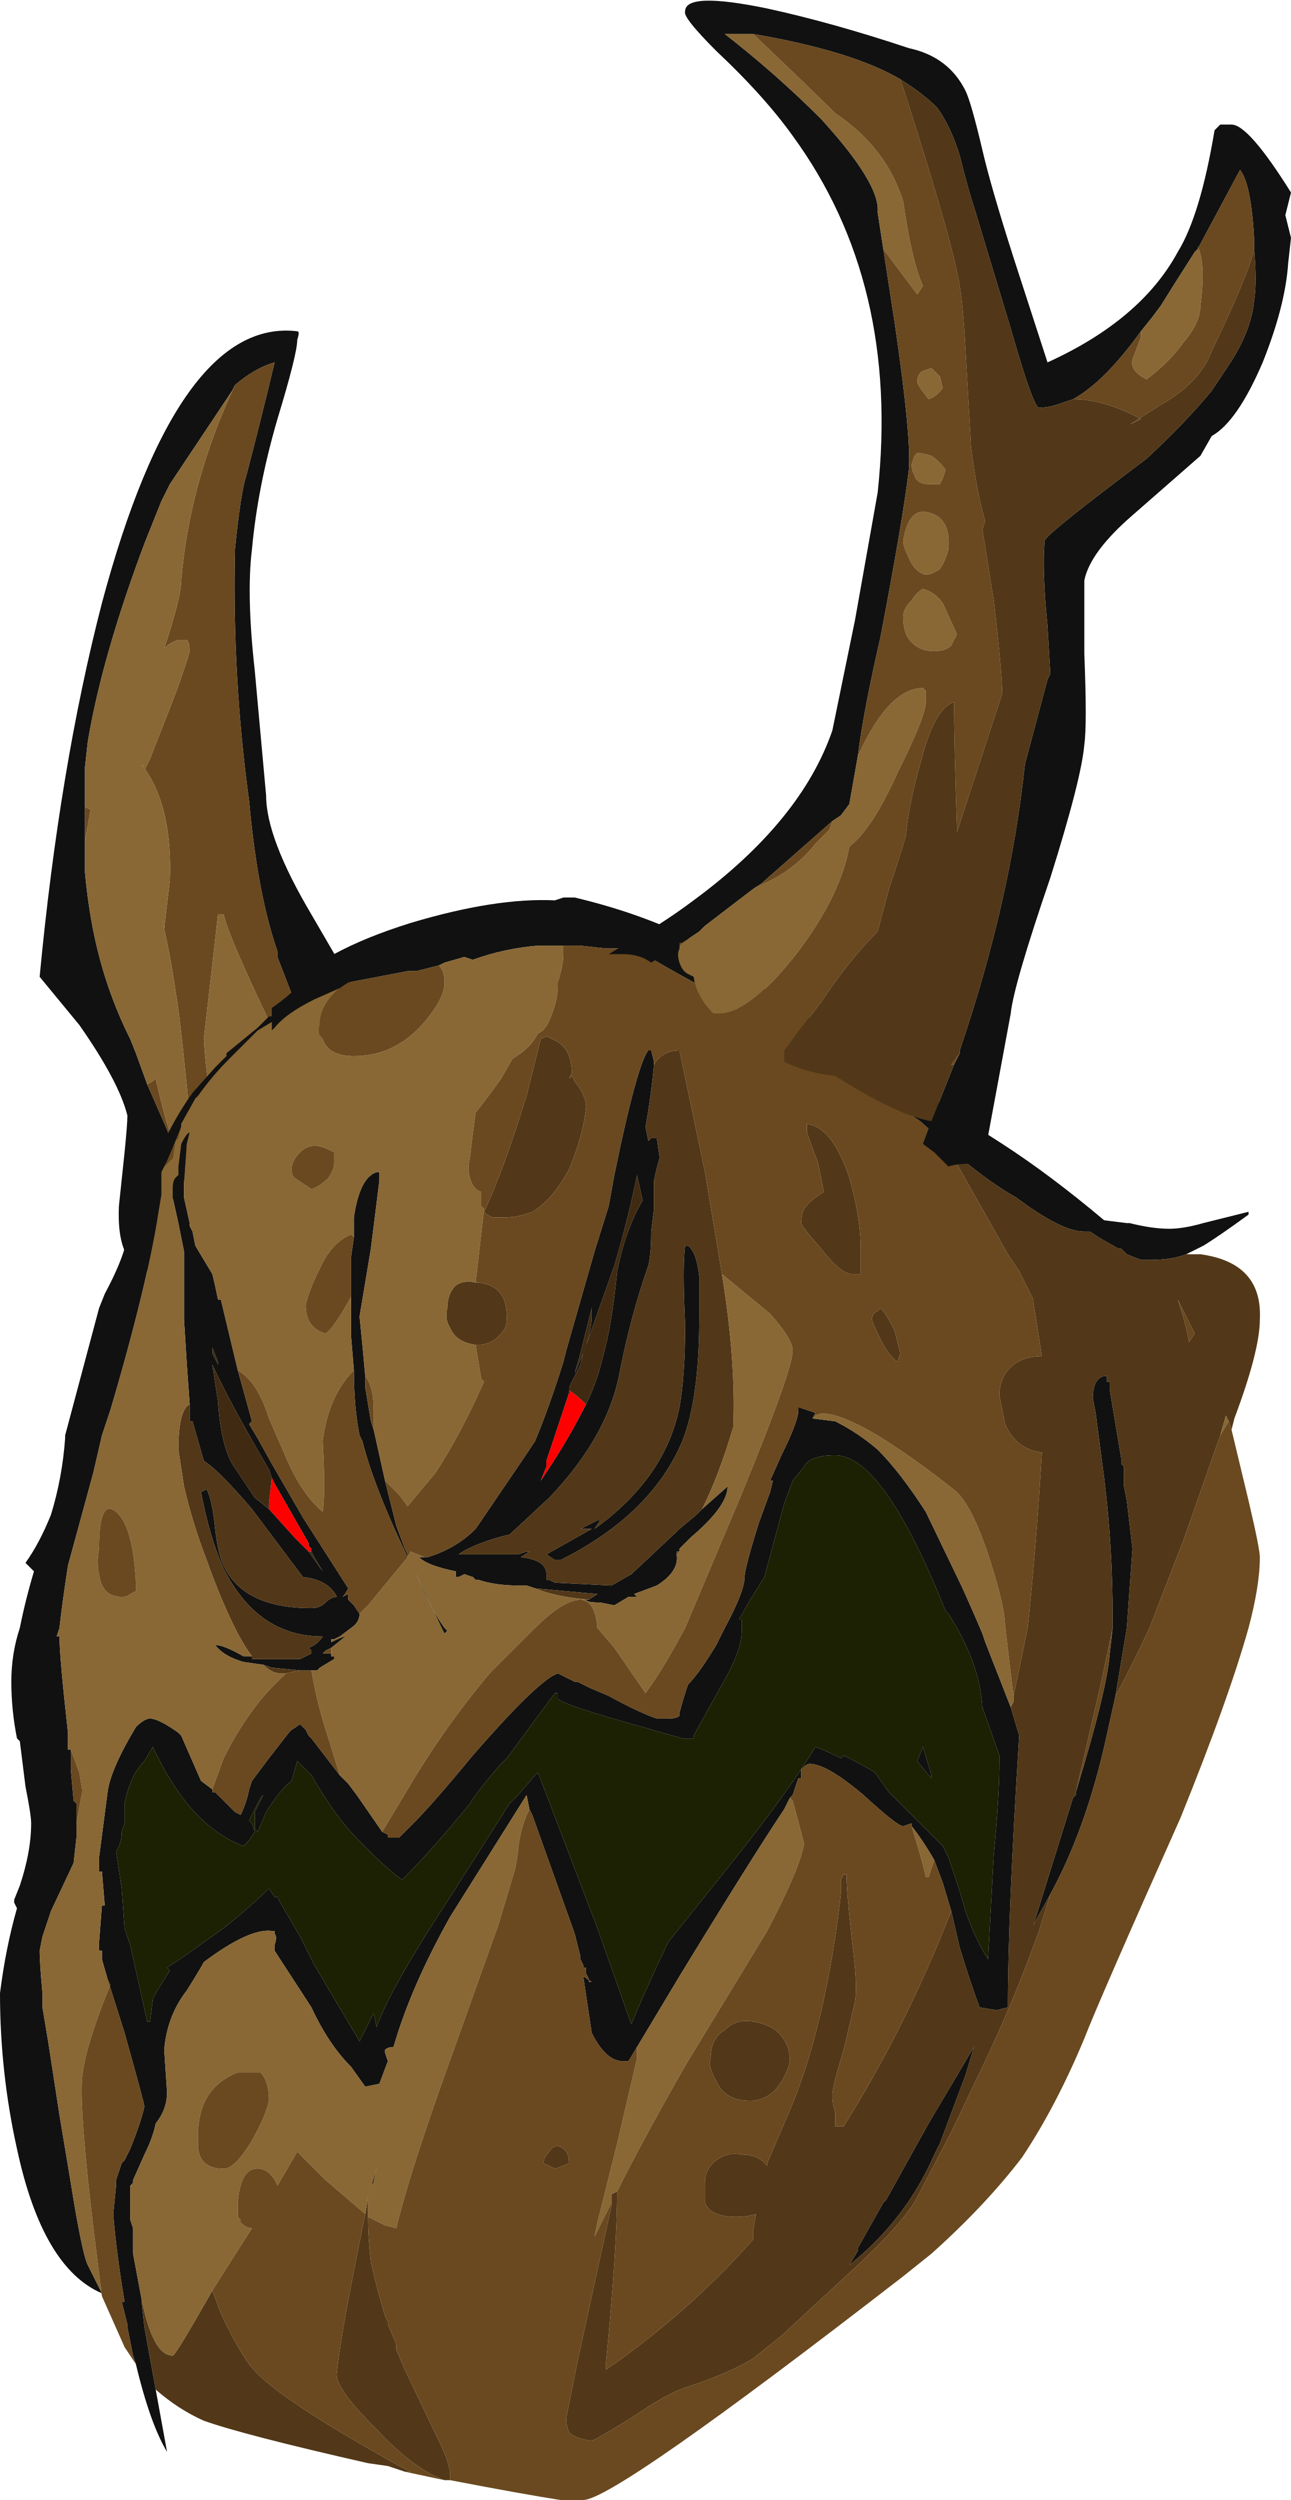<?xml version="1.0" encoding="UTF-8" standalone="no"?>
<svg xmlns:ffdec="https://www.free-decompiler.com/flash" xmlns:xlink="http://www.w3.org/1999/xlink" ffdec:objectType="shape" height="44.15px" width="22.8px" xmlns="http://www.w3.org/2000/svg">
  <g transform="matrix(1.0, 0.0, 0.0, 1.0, 10.8, 33.35)">
    <path d="M-7.65 -12.55 L-8.05 -10.9 Q-8.75 -10.9 -8.7 -12.05 L-8.6 -13.0 Q-8.55 -13.5 -8.55 -13.65 -8.7 -14.25 -9.4 -15.25 L-10.1 -16.1 Q-9.75 -19.8 -9.0 -22.7 -7.65 -27.75 -5.55 -27.5 -5.5 -27.5 -5.55 -27.35 -5.55 -27.1 -5.9 -25.95 -6.25 -24.75 -6.35 -23.65 -6.45 -22.85 -6.3 -21.5 L-6.1 -19.3 Q-6.1 -18.55 -5.3 -17.2 -4.25 -15.4 -4.1 -15.1 L-5.15 -15.05 -5.65 -15.8 -5.9 -16.45 -5.9 -16.55 Q-6.25 -17.55 -6.4 -19.2 -6.7 -21.4 -6.65 -23.65 -6.55 -24.65 -6.45 -24.95 -6.2 -25.9 -5.95 -26.95 -6.3 -26.85 -6.65 -26.55 L-6.7 -26.45 -7.8 -24.8 -7.95 -24.5 -8.25 -23.75 Q-9.0 -21.75 -9.25 -20.25 L-9.3 -19.8 -9.3 -19.1 -9.3 -18.5 -9.3 -17.95 Q-9.25 -17.4 -9.15 -16.9 -8.95 -15.9 -8.5 -15.0 L-8.4 -14.75 -8.2 -14.2 -7.85 -13.4 Q-7.7 -13.0 -7.65 -12.55" fill="#111111" fill-rule="evenodd" stroke="none"/>
    <path d="M-5.15 -15.05 L-5.5 -14.2 -5.75 -14.7 Q-6.75 -16.75 -6.85 -17.2 L-6.95 -17.2 -7.2 -15.0 Q-7.15 -14.1 -6.9 -13.25 L-6.65 -12.55 -7.65 -12.55 Q-7.7 -13.0 -7.85 -13.4 L-8.2 -14.2 Q-8.1 -14.25 -8.05 -14.3 -7.8 -13.2 -7.65 -13.0 L-7.4 -13.1 Q-7.6 -15.3 -7.7 -15.85 -7.8 -16.55 -7.95 -17.15 L-7.9 -16.95 Q-7.85 -17.4 -7.8 -17.8 -7.75 -19.15 -8.3 -19.85 L-8.25 -19.75 -8.15 -19.95 -7.7 -21.1 Q-7.5 -21.65 -7.45 -21.85 -7.45 -22.0 -7.5 -22.05 L-7.65 -22.05 Q-7.8 -22.0 -7.9 -21.9 -7.6 -22.8 -7.6 -23.1 -7.45 -24.85 -6.65 -26.55 -6.3 -26.85 -5.95 -26.95 -6.2 -25.9 -6.45 -24.95 -6.55 -24.65 -6.65 -23.65 -6.7 -21.4 -6.4 -19.2 -6.25 -17.55 -5.9 -16.55 L-5.9 -16.45 -5.65 -15.8 -5.15 -15.05 M-9.3 -18.5 L-9.3 -19.1 -9.2 -19.05 -9.3 -18.5" fill="#6a4920" fill-rule="evenodd" stroke="none"/>
    <path d="M-5.5 -14.2 L-6.65 -12.55 -6.9 -13.25 Q-7.15 -14.1 -7.2 -15.0 L-6.95 -17.2 -6.85 -17.2 Q-6.75 -16.75 -5.75 -14.7 L-5.5 -14.2 M-8.2 -14.2 L-8.4 -14.75 -8.5 -15.0 Q-8.95 -15.9 -9.15 -16.9 -9.25 -17.4 -9.3 -17.95 L-9.3 -18.5 -9.2 -19.05 -9.3 -19.1 -9.3 -19.8 -9.25 -20.25 Q-9.0 -21.75 -8.25 -23.75 L-7.95 -24.5 -7.8 -24.8 -6.7 -26.45 -6.65 -26.55 Q-7.45 -24.85 -7.6 -23.1 -7.6 -22.8 -7.9 -21.9 -7.8 -22.0 -7.65 -22.05 L-7.5 -22.05 Q-7.45 -22.0 -7.45 -21.85 -7.5 -21.65 -7.7 -21.1 L-8.15 -19.95 -8.25 -19.75 -8.3 -19.85 Q-7.75 -19.15 -7.8 -17.8 -7.85 -17.4 -7.9 -16.95 L-7.95 -17.15 Q-7.8 -16.55 -7.7 -15.85 -7.6 -15.3 -7.4 -13.1 L-7.65 -13.0 Q-7.8 -13.2 -8.05 -14.3 -8.1 -14.25 -8.2 -14.2" fill="#896835" fill-rule="evenodd" stroke="none"/>
    <path d="M-9.0 7.15 Q-10.05 6.7 -10.5 4.6 -10.8 3.25 -10.8 1.85 -10.7 1.05 -10.5 0.35 L-10.55 0.25 -10.55 0.2 -10.45 -0.05 Q-10.25 -0.65 -10.25 -1.15 -10.25 -1.3 -10.35 -1.8 L-10.45 -2.6 -10.5 -2.65 Q-10.6 -3.15 -10.6 -3.65 -10.6 -4.15 -10.45 -4.6 -10.35 -5.1 -10.2 -5.6 L-10.35 -5.75 Q-10.1 -6.1 -9.9 -6.6 -9.7 -7.25 -9.65 -7.95 L-9.65 -8.0 -9.05 -10.25 -8.95 -10.5 Q-8.55 -11.25 -8.55 -11.6 L-8.55 -11.9 -8.45 -12.25 Q-8.3 -12.5 -8.1 -12.85 L-7.9 -13.2 -7.85 -13.3 Q-7.65 -13.7 -7.4 -14.05 L-7.0 -14.5 -6.8 -14.7 -6.8 -14.75 -6.25 -15.2 -6.05 -15.4 -6.0 -15.4 -6.0 -15.55 Q-5.7 -15.75 -5.3 -16.15 L-5.0 -16.45 -4.9 -16.5 Q-4.35 -16.8 -3.55 -17.05 -2.05 -17.5 -1.0 -17.45 L-0.85 -17.5 -0.65 -17.5 Q0.4 -17.25 1.25 -16.85 L6.2 -13.6 6.9 -13.15 Q7.75 -12.6 8.7 -11.8 L9.1 -11.75 9.15 -11.75 Q9.55 -11.65 9.85 -11.65 10.1 -11.65 10.45 -11.75 L11.25 -11.95 11.25 -11.9 Q10.7 -11.5 10.45 -11.35 L10.15 -11.2 Q9.9 -11.1 9.5 -11.1 L9.35 -11.1 9.1 -11.2 9.0 -11.3 8.95 -11.3 8.6 -11.5 8.45 -11.6 8.35 -11.6 Q7.95 -11.6 7.15 -12.2 6.7 -12.45 6.1 -12.95 L5.9 -13.15 5.45 -13.55 4.4 -14.25 1.55 -15.95 Q0.8 -16.35 0.35 -16.65 L0.15 -16.6 -0.1 -16.6 -0.55 -16.65 -0.9 -16.65 -1.3 -16.65 Q-1.9 -16.6 -2.45 -16.4 L-2.6 -16.45 -2.95 -16.35 -3.05 -16.3 -3.45 -16.2 -3.6 -16.2 -4.65 -16.0 -4.8 -15.9 -5.25 -15.7 Q-5.75 -15.45 -5.95 -15.2 L-6.0 -15.15 -6.0 -15.3 -6.25 -15.15 -6.75 -14.65 Q-7.05 -14.35 -7.3 -14.0 L-7.35 -13.95 -7.6 -13.5 -7.6 -13.45 -7.7 -13.2 -7.85 -12.85 -7.95 -12.65 -7.95 -12.25 -8.0 -11.95 Q-8.2 -10.65 -8.85 -8.45 L-9.0 -8.0 -9.15 -7.35 -9.6 -5.7 Q-9.7 -5.05 -9.75 -4.6 L-9.8 -4.45 -9.75 -4.45 Q-9.75 -4.1 -9.6 -2.75 L-9.6 -2.45 -9.55 -2.45 -9.55 -2.1 -9.5 -1.55 -9.45 -1.5 -9.45 -1.15 -9.45 -0.9 -9.5 -0.45 -9.9 0.4 -10.05 0.85 -10.1 1.1 Q-10.1 1.3 -10.05 1.85 L-10.05 2.1 -9.95 2.7 -9.75 4.0 -9.55 5.2 Q-9.35 6.45 -9.25 6.65 L-9.0 7.15 M-8.05 8.85 L-7.85 9.95 Q-8.15 9.45 -8.4 8.4 L-8.45 8.25 -8.55 7.75 -8.55 7.7 -8.65 7.3 -8.6 7.3 Q-8.75 6.4 -8.8 5.75 L-8.75 5.25 -8.75 5.15 -8.65 4.85 -8.6 4.8 -8.5 4.6 Q-8.3 4.1 -8.25 3.85 -8.25 3.8 -8.6 2.55 L-8.9 1.6 -9.0 1.25 -9.0 1.1 -9.05 1.1 -9.05 0.95 -9.0 0.3 -8.95 0.3 -9.0 -0.3 -9.05 -0.3 -9.05 -0.55 -8.9 -1.7 Q-8.85 -2.1 -8.4 -2.85 -8.25 -3.0 -8.15 -3.0 -8.0 -3.0 -7.65 -2.75 L-7.6 -2.7 -7.25 -1.9 -7.05 -1.75 -7.05 -1.7 -7.0 -1.7 -6.65 -1.35 -6.55 -1.3 Q-6.45 -1.5 -6.4 -1.75 L-6.35 -1.9 -6.05 -2.3 -5.7 -2.75 -5.65 -2.8 -5.5 -2.9 -5.4 -2.8 -5.35 -2.7 -5.3 -2.65 -4.8 -2.0 -4.65 -1.85 -4.5 -1.65 -4.05 -1.0 -3.95 -0.95 -3.95 -0.9 -3.75 -0.9 -3.5 -1.15 Q-3.15 -1.5 -2.45 -2.35 -1.45 -3.5 -1.05 -3.75 L-0.95 -3.8 -0.65 -3.65 -0.6 -3.65 -0.4 -3.55 -0.05 -3.4 Q0.5 -3.1 0.8 -3.0 L1.0 -3.0 Q1.15 -3.0 1.2 -3.05 L1.2 -3.1 Q1.25 -3.3 1.35 -3.6 1.55 -3.8 1.85 -4.3 L2.0 -4.6 Q2.35 -5.25 2.35 -5.5 2.35 -5.65 2.6 -6.45 L2.8 -7.0 2.85 -7.2 2.8 -7.2 3.0 -7.65 Q3.3 -8.25 3.3 -8.45 L3.3 -8.5 3.6 -8.4 3.55 -8.3 3.95 -8.25 Q4.35 -8.05 4.7 -7.75 5.1 -7.35 5.55 -6.65 L6.2 -5.3 6.4 -4.85 6.55 -4.5 6.6 -4.35 7.05 -3.2 7.2 -2.7 Q7.0 0.45 7.0 2.1 L6.8 2.15 6.5 2.1 Q6.35 1.7 6.15 1.05 L6.0 0.4 5.85 -0.1 5.7 -0.5 Q5.5 -0.85 5.3 -1.1 L5.3 -1.15 5.15 -1.1 Q5.05 -1.1 4.45 -1.65 3.8 -2.2 3.5 -2.2 3.45 -2.2 3.4 -2.15 L3.35 -2.1 3.35 -1.95 3.3 -1.95 3.2 -1.65 3.15 -1.6 3.05 -1.4 Q2.45 -0.5 1.2 1.55 L0.45 2.8 0.3 3.05 0.2 3.05 Q-0.1 3.05 -0.35 2.55 L-0.5 1.55 -0.35 1.65 -0.4 1.65 -0.4 1.6 -0.45 1.5 -0.45 1.4 -0.5 1.4 -0.5 1.35 -0.55 1.25 -0.55 1.2 -0.65 0.8 -1.4 -1.3 -1.45 -1.4 -1.5 -1.65 -2.85 0.5 Q-3.55 1.75 -3.85 2.8 -3.95 2.8 -4.0 2.85 L-4.0 2.9 -3.95 3.05 -4.1 3.45 -4.35 3.5 -4.6 3.15 Q-5.0 2.75 -5.3 2.1 L-5.95 1.1 -5.95 1.0 Q-5.9 0.85 -5.95 0.8 L-5.95 0.75 -6.0 0.75 Q-6.4 0.7 -7.2 1.3 -7.25 1.4 -7.5 1.8 -7.85 2.25 -7.9 2.85 L-7.85 3.6 Q-7.85 3.9 -8.05 4.15 -8.1 4.4 -8.25 4.7 L-8.45 5.15 -8.45 5.2 -8.5 5.25 -8.5 5.85 -8.45 6.0 -8.45 6.15 -8.45 6.4 -8.45 6.45 -8.3 7.25 -8.3 7.3 -8.25 7.75 -8.05 8.85 M-3.3 -5.85 L-3.25 -5.85 Q-2.75 -6.0 -2.4 -6.35 L-1.55 -7.6 -1.35 -7.9 Q-1.1 -8.5 -0.85 -9.3 L-0.8 -9.5 -0.3 -11.25 -0.05 -12.05 0.05 -12.6 Q0.45 -14.55 0.65 -14.8 L0.7 -14.8 0.75 -14.6 0.75 -14.55 Q0.7 -14.0 0.6 -13.45 L0.65 -13.2 0.7 -13.25 0.8 -13.25 0.85 -12.9 Q0.8 -12.75 0.75 -12.5 0.75 -12.45 0.75 -12.3 L0.75 -12.0 0.7 -11.6 Q0.7 -11.2 0.65 -11.0 0.35 -10.15 0.15 -9.15 -0.05 -8.0 -1.1 -6.9 L-1.8 -6.25 -2.0 -6.2 Q-2.5 -6.05 -2.7 -5.9 L-1.65 -5.9 -1.5 -5.95 -1.45 -5.95 -1.6 -5.85 Q-1.15 -5.8 -1.15 -5.55 L-1.15 -5.45 -1.1 -5.45 -1.0 -5.4 0.0 -5.35 0.35 -5.55 1.15 -6.3 1.2 -6.35 1.5 -6.6 1.6 -6.7 2.05 -7.1 Q2.05 -6.75 1.4 -6.2 L1.2 -6.0 1.2 -5.95 1.15 -5.95 1.15 -5.9 Q1.2 -5.6 0.8 -5.35 L0.4 -5.2 0.45 -5.15 0.3 -5.15 0.05 -5.0 -0.2 -5.05 Q-0.45 -5.05 -0.45 -5.1 L-0.4 -5.1 -0.25 -5.2 -1.35 -5.3 -1.5 -5.35 -1.65 -5.35 Q-2.05 -5.35 -2.35 -5.45 L-2.4 -5.45 -2.45 -5.5 -2.6 -5.55 -2.7 -5.5 -2.75 -5.5 -2.75 -5.6 Q-3.25 -5.7 -3.4 -5.85 L-3.3 -5.85 M8.85 -4.8 Q8.85 -6.05 8.7 -7.25 L8.55 -8.4 8.5 -8.65 Q8.5 -9.0 8.7 -9.05 L8.75 -9.05 8.75 -8.95 8.8 -8.95 8.8 -8.8 9.0 -7.6 Q9.0 -7.55 9.0 -7.5 L9.05 -7.45 9.05 -7.1 9.1 -6.85 9.2 -6.0 9.1 -4.6 8.9 -3.4 8.7 -2.5 Q8.35 -1.0 7.75 0.1 L7.5 0.55 7.45 0.65 8.15 -1.6 8.2 -1.65 8.2 -1.7 Q8.75 -3.5 8.8 -4.15 L8.85 -4.6 8.85 -4.8 M-0.45 -8.55 Q-0.25 -8.95 -0.15 -9.4 0.0 -9.9 0.1 -10.9 0.25 -11.65 0.55 -12.15 L0.45 -12.6 Q0.3 -11.85 0.05 -11.0 -0.2 -10.3 -0.5 -9.45 L-0.55 -9.25 -0.75 -8.85 -0.75 -8.75 -1.15 -7.55 -1.15 -7.45 -1.25 -7.2 -1.15 -7.35 Q-0.75 -7.95 -0.45 -8.55 M1.35 -11.35 Q1.5 -11.25 1.55 -10.8 L1.55 -10.1 Q1.55 -8.65 1.25 -7.9 0.7 -6.6 -0.9 -5.8 L-1.0 -5.8 -1.15 -5.9 -0.35 -6.35 -0.55 -6.35 -0.25 -6.5 -0.2 -6.5 -0.3 -6.35 Q0.95 -7.25 1.2 -8.5 1.3 -9.05 1.3 -9.95 1.25 -11.0 1.3 -11.35 L1.35 -11.35 M3.2 -7.2 L3.05 -6.8 2.7 -5.5 2.45 -5.1 2.25 -4.75 2.3 -4.75 2.3 -4.55 Q2.3 -4.2 1.95 -3.6 L1.45 -2.7 1.45 -2.65 1.25 -2.65 0.2 -2.95 Q-0.85 -3.25 -0.95 -3.35 L-0.95 -3.45 -1.0 -3.45 -1.85 -2.3 -1.95 -2.2 Q-2.35 -1.75 -2.5 -1.5 -3.15 -0.7 -3.7 -0.15 -4.15 -0.5 -4.65 -1.05 L-4.85 -1.3 Q-5.1 -1.65 -5.3 -2.0 L-5.55 -2.25 -5.65 -1.9 Q-5.85 -1.75 -6.1 -1.35 L-6.25 -1.0 -6.3 -1.05 -6.3 -1.35 Q-6.25 -1.45 -6.15 -1.65 L-6.2 -1.6 -6.4 -1.2 -6.35 -1.15 -6.3 -1.0 -6.4 -0.85 Q-6.45 -0.8 -6.5 -0.75 -7.45 -1.1 -8.1 -2.5 L-8.25 -2.25 Q-8.5 -2.0 -8.6 -1.5 L-8.6 -1.15 -8.65 -1.0 Q-8.65 -0.8 -8.75 -0.65 L-8.65 0.0 -8.6 0.7 -8.5 1.0 -8.2 2.35 -8.15 2.35 -8.1 1.95 -8.05 1.85 -7.8 1.45 -7.85 1.4 -7.55 1.2 -6.85 0.7 Q-6.35 0.3 -6.05 0.0 L-5.95 0.15 -5.9 0.15 -5.85 0.25 -5.5 0.85 -5.25 1.35 -4.45 2.7 -4.2 2.2 -4.15 2.45 Q-3.9 1.75 -2.85 0.15 L-1.8 -1.5 -1.65 -1.65 -1.35 -2.0 -1.3 -2.05 -0.25 0.7 0.35 2.4 Q0.55 1.9 1.0 0.95 L2.2 -0.55 Q3.15 -1.75 3.6 -2.5 3.75 -2.45 4.05 -2.3 L4.1 -2.35 Q4.4 -2.2 4.65 -2.05 L4.9 -1.7 5.85 -0.75 5.95 -0.55 6.15 0.05 6.25 0.4 Q6.45 0.95 6.65 1.25 L6.75 -0.6 Q6.85 -1.6 6.85 -2.25 L6.85 -2.35 6.55 -3.2 Q6.5 -4.0 5.95 -4.85 L5.9 -4.9 Q4.8 -7.65 3.95 -7.65 3.5 -7.65 3.4 -7.45 L3.2 -7.2 M-3.6 -5.85 L-3.45 -5.55 Q-3.2 -4.95 -2.95 -4.6 L-2.9 -4.55 -2.95 -4.5 -3.0 -4.6 -3.45 -5.55 -3.6 -5.85 Q-4.2 -7.1 -4.4 -7.9 L-4.45 -8.0 Q-4.55 -8.5 -4.55 -9.15 L-4.6 -9.75 -4.6 -10.45 -4.6 -11.15 -4.55 -11.5 -4.55 -11.85 Q-4.45 -12.55 -4.15 -12.65 L-4.1 -12.65 -4.1 -12.5 -4.25 -11.3 -4.45 -10.1 -4.4 -9.6 -4.35 -9.05 -4.35 -8.85 -4.25 -8.25 -4.2 -8.1 -4.0 -7.2 -3.8 -6.4 -3.65 -6.0 -3.6 -5.9 -3.6 -5.85 M-4.45 -4.85 Q-4.45 -4.7 -4.6 -4.6 L-4.8 -4.45 -4.9 -4.4 -4.95 -4.4 -4.95 -4.35 Q-4.75 -4.45 -4.7 -4.45 L-4.95 -4.25 -5.05 -4.2 -5.1 -4.15 -4.95 -4.15 -4.95 -4.1 -4.9 -4.1 -4.9 -4.05 -5.15 -3.9 -5.2 -3.85 -5.3 -3.85 -5.5 -3.85 -6.0 -3.9 -6.15 -3.95 -6.5 -4.0 Q-6.85 -4.1 -7.0 -4.3 -6.85 -4.3 -6.5 -4.1 L-6.35 -4.1 -6.35 -4.05 -5.5 -4.05 -5.3 -4.15 -5.3 -4.2 -5.35 -4.25 Q-5.2 -4.3 -5.1 -4.45 -6.25 -4.45 -6.85 -5.65 -7.1 -6.2 -7.25 -7.0 L-7.15 -7.05 Q-7.05 -6.85 -7.0 -6.35 -6.95 -5.9 -6.85 -5.7 -6.5 -4.95 -5.3 -4.95 -5.15 -4.95 -5.05 -5.05 -4.95 -5.15 -4.85 -5.15 -5.0 -5.45 -5.45 -5.5 L-6.35 -6.7 Q-6.95 -7.4 -7.2 -7.55 L-7.4 -8.25 -7.45 -8.25 -7.45 -8.55 -7.5 -9.25 -7.55 -10.05 -7.55 -11.25 -7.65 -11.75 -7.75 -12.2 -7.75 -12.35 Q-7.75 -12.5 -7.7 -12.55 L-7.65 -12.6 -7.65 -12.75 -7.6 -13.15 Q-7.5 -13.35 -7.45 -13.35 L-7.5 -13.15 -7.55 -12.45 -7.55 -12.2 -7.45 -11.75 -7.45 -11.7 -7.4 -11.6 -7.35 -11.35 -7.05 -10.85 Q-7.0 -10.65 -6.95 -10.4 L-6.9 -10.4 -6.6 -9.15 -6.35 -8.25 -6.4 -8.2 -6.25 -7.95 -6.0 -7.5 -5.45 -6.55 -4.65 -5.3 Q-4.7 -5.2 -4.75 -5.15 L-4.65 -5.2 -4.65 -5.1 -4.55 -5.0 -4.45 -4.85 M5.65 -1.95 L5.6 -2.0 5.4 -2.25 5.5 -2.5 5.65 -2.0 5.65 -1.95 M6.4 2.8 L6.25 3.3 5.8 4.5 5.7 4.7 Q5.2 5.85 4.2 6.65 L4.35 6.4 4.35 6.35 4.8 5.55 4.85 5.5 5.6 4.15 6.4 2.8 M-0.35 -10.25 L-0.55 -9.45 -0.65 -9.1 -0.5 -9.45 Q-0.35 -9.85 -0.35 -10.1 L-0.35 -10.25 M-6.95 -9.3 L-7.05 -9.55 -7.05 -9.45 -6.95 -9.25 -6.95 -9.3 M-6.0 -7.25 L-6.05 -7.4 Q-6.7 -8.5 -7.05 -9.25 L-6.95 -8.6 Q-6.9 -7.85 -6.7 -7.5 L-6.3 -6.9 -6.05 -6.7 -5.6 -6.2 -5.35 -5.95 -5.1 -5.6 -5.25 -5.85 -5.3 -5.95 -5.3 -6.0 -5.35 -6.05 -5.35 -6.1 -5.95 -7.15 -6.0 -7.25 M-4.75 -5.15 L-4.75 -5.15" fill="#111111" fill-rule="evenodd" stroke="none"/>
    <path d="M5.9 -13.15 L6.1 -12.95 Q6.7 -12.45 7.15 -12.2 7.95 -11.6 8.35 -11.6 L8.45 -11.6 8.6 -11.5 8.95 -11.3 9.0 -11.3 9.1 -11.2 9.35 -11.1 9.5 -11.1 Q9.9 -11.1 10.15 -11.2 L10.4 -11.2 Q11.5 -11.05 11.45 -10.05 11.45 -9.5 11.0 -8.3 L10.95 -8.1 10.9 -8.25 10.85 -8.35 10.75 -8.0 10.1 -6.15 9.5 -4.6 Q9.15 -3.85 8.9 -3.4 L9.1 -4.6 9.2 -6.0 9.1 -6.85 9.05 -7.1 9.05 -7.45 9.0 -7.5 Q9.0 -7.55 9.0 -7.6 L8.8 -8.8 8.8 -8.95 8.75 -8.95 8.75 -9.05 8.7 -9.05 Q8.5 -9.0 8.5 -8.65 L8.55 -8.4 8.7 -7.25 Q8.85 -6.05 8.85 -4.8 L8.85 -4.6 8.65 -3.65 8.2 -1.7 8.2 -1.65 8.15 -1.6 7.45 0.65 7.5 0.55 7.75 0.1 7.55 0.75 Q7.1 2.0 6.55 3.15 L6.0 4.3 5.4 5.45 Q5.2 5.85 4.35 6.65 L3.0 7.9 2.5 8.3 Q2.1 8.55 1.35 8.8 1.0 8.9 0.35 9.35 -0.3 9.75 -0.35 9.75 L-0.4 9.75 -0.6 9.7 -0.7 9.65 -0.75 9.6 Q-0.8 9.5 -0.8 9.35 L-0.6 8.35 0.0 5.6 0.0 5.55 0.0 5.4 0.1 5.35 Q0.1 6.35 -0.1 8.4 L-0.1 8.5 Q1.35 7.5 2.5 6.2 L2.5 6.05 2.55 5.75 Q2.4 5.8 2.2 5.8 1.75 5.8 1.65 5.55 L1.65 5.2 Q1.65 4.95 1.85 4.8 2.05 4.65 2.3 4.7 2.6 4.7 2.75 4.9 L2.75 4.85 Q2.9 4.5 3.2 3.8 3.8 2.3 4.05 0.1 L4.05 -0.15 4.1 -0.25 4.15 -0.25 Q4.15 0.05 4.25 0.95 4.35 1.7 4.3 2.0 L4.1 2.85 Q3.9 3.5 3.9 3.65 3.9 3.8 3.95 3.95 3.95 4.15 3.95 4.2 L4.1 4.2 Q5.2 2.45 6.0 0.4 L6.15 1.05 Q6.35 1.7 6.5 2.1 L6.8 2.15 7.0 2.1 Q7.0 0.45 7.2 -2.7 L7.05 -3.2 7.1 -3.3 7.1 -3.4 7.35 -4.6 Q7.5 -6.05 7.6 -7.7 7.15 -7.75 6.95 -8.2 L6.85 -8.7 Q6.85 -9.05 7.1 -9.25 7.3 -9.4 7.6 -9.4 L7.45 -10.35 7.45 -10.4 7.2 -10.9 7.0 -11.2 5.9 -13.15 M-2.85 10.45 L-2.95 10.45 Q-3.5 10.25 -4.15 9.55 L-4.2 9.5 Q-4.9 8.8 -4.85 8.55 -4.8 8.0 -4.5 6.5 L-4.35 5.75 -4.3 5.45 -4.3 5.8 Q-4.3 6.15 -4.25 6.6 -4.15 7.05 -4.0 7.55 L-3.95 7.65 -3.95 7.7 -3.8 8.05 -3.8 8.15 -3.65 8.5 -3.1 9.65 Q-2.85 10.15 -2.85 10.35 L-2.85 10.45 M-3.65 10.3 L-3.95 10.2 -4.3 10.15 Q-6.5 9.65 -7.2 9.4 -7.65 9.2 -8.05 8.85 L-8.25 7.75 -8.3 7.3 -8.3 7.25 Q-8.1 8.25 -7.75 8.25 -7.7 8.25 -7.05 7.1 L-6.9 7.5 Q-6.65 8.05 -6.4 8.4 -6.05 8.9 -4.1 10.0 -3.85 10.15 -3.55 10.3 L-3.65 10.3 M0.75 -14.55 Q0.9 -14.8 1.2 -14.8 L1.65 -12.65 1.95 -10.85 Q2.2 -9.3 2.15 -8.15 1.9 -7.3 1.6 -6.7 L1.5 -6.6 1.2 -6.35 1.15 -6.3 0.35 -5.55 0.0 -5.35 -1.0 -5.4 -1.1 -5.45 -1.15 -5.45 -1.15 -5.55 Q-1.15 -5.8 -1.6 -5.85 L-1.45 -5.95 -1.5 -5.95 -1.65 -5.9 -2.7 -5.9 Q-2.5 -6.05 -2.0 -6.2 L-1.8 -6.25 -1.1 -6.9 Q-0.05 -8.0 0.15 -9.15 0.35 -10.15 0.65 -11.0 0.7 -11.2 0.7 -11.6 L0.75 -12.0 0.75 -12.3 Q0.75 -12.45 0.75 -12.5 0.8 -12.75 0.85 -12.9 L0.8 -13.25 0.7 -13.25 0.65 -13.2 0.6 -13.45 Q0.7 -14.0 0.75 -14.55 M10.3 -9.8 L10.0 -10.4 Q10.15 -9.95 10.2 -9.65 L10.3 -9.8 M4.2 -12.55 Q4.4 -11.85 4.4 -11.3 L4.4 -10.85 4.25 -10.85 Q4.05 -10.85 3.7 -11.3 3.35 -11.7 3.35 -11.75 3.35 -11.9 3.4 -12.0 3.5 -12.15 3.75 -12.3 L3.65 -12.8 3.45 -13.35 3.45 -13.5 Q3.9 -13.45 4.2 -12.55 M1.35 -11.35 L1.3 -11.35 Q1.25 -11.0 1.3 -9.95 1.3 -9.05 1.2 -8.5 0.95 -7.25 -0.3 -6.35 L-0.2 -6.5 -0.25 -6.5 -0.55 -6.35 -0.35 -6.35 -1.15 -5.9 -1.0 -5.8 -0.9 -5.8 Q0.7 -6.6 1.25 -7.9 1.55 -8.65 1.55 -10.1 L1.55 -10.8 Q1.5 -11.25 1.35 -11.35 M5.0 -9.85 L5.1 -9.45 5.05 -9.3 Q4.9 -9.4 4.75 -9.7 4.6 -10.0 4.6 -10.05 4.6 -10.15 4.7 -10.2 L4.75 -10.25 Q4.85 -10.15 5.0 -9.85 M-0.4 -5.1 Q-1.0 -5.15 -1.35 -5.3 L-0.25 -5.2 -0.4 -5.1 M1.15 -5.9 L1.15 -5.95 1.2 -5.95 1.15 -5.9 M6.4 2.8 L5.6 4.15 4.85 5.5 4.8 5.55 4.35 6.35 4.35 6.4 4.2 6.65 Q5.2 5.85 5.7 4.7 L5.8 4.5 6.25 3.3 6.4 2.8 M3.15 3.05 Q3.1 3.3 2.9 3.55 2.7 3.75 2.45 3.75 2.0 3.75 1.85 3.4 1.7 3.15 1.75 3.0 1.75 2.65 2.0 2.5 2.2 2.3 2.5 2.35 2.8 2.4 2.95 2.55 3.15 2.75 3.15 3.05 M-2.4 -10.7 L-2.35 -10.7 Q-1.85 -10.65 -1.85 -10.1 L-1.85 -10.05 Q-1.85 -9.9 -1.95 -9.8 L-2.05 -9.7 Q-2.2 -9.6 -2.35 -9.6 L-2.4 -9.6 Q-2.75 -9.65 -2.85 -9.9 -2.95 -10.05 -2.9 -10.25 -2.9 -10.5 -2.75 -10.65 -2.6 -10.75 -2.4 -10.7 M-0.75 -14.3 L-0.7 -14.35 -0.65 -14.25 Q-0.45 -14.0 -0.45 -13.8 -0.5 -13.3 -0.75 -12.7 -1.05 -12.15 -1.4 -11.95 -1.65 -11.85 -1.9 -11.85 L-2.1 -11.85 -2.2 -11.9 -2.25 -11.95 Q-1.9 -12.7 -1.5 -14.0 L-1.25 -15.0 -1.15 -15.05 -0.95 -14.95 Q-0.8 -14.85 -0.75 -14.7 -0.7 -14.55 -0.7 -14.4 L-0.75 -14.3 M-7.45 -8.55 L-7.45 -8.25 -7.4 -8.25 -7.2 -7.55 Q-6.95 -7.4 -6.35 -6.7 L-5.45 -5.5 Q-5.0 -5.45 -4.85 -5.15 -4.95 -5.15 -5.05 -5.05 -5.15 -4.95 -5.3 -4.95 -6.5 -4.95 -6.85 -5.7 -6.95 -5.9 -7.0 -6.35 -7.05 -6.85 -7.15 -7.05 L-7.25 -7.0 Q-7.1 -6.2 -6.85 -5.65 -6.25 -4.45 -5.1 -4.45 -5.2 -4.3 -5.35 -4.25 L-5.3 -4.2 -5.3 -4.15 -5.5 -4.05 -6.35 -4.05 -6.35 -4.1 Q-6.5 -4.3 -6.65 -4.6 -6.9 -5.1 -7.15 -5.8 -7.4 -6.45 -7.55 -7.1 L-7.65 -7.75 Q-7.65 -8.45 -7.45 -8.55 M-6.15 -3.95 L-6.0 -3.9 -5.5 -3.85 -5.75 -3.8 -5.85 -3.8 Q-6.0 -3.8 -6.15 -3.95 M-4.2 5.2 L-4.25 5.25 -4.15 4.95 -4.2 5.2 M-1.2 4.85 Q-1.2 4.75 -1.1 4.65 -1.05 4.55 -0.95 4.55 -0.75 4.6 -0.75 4.85 -0.85 4.9 -1.0 4.95 -1.1 4.9 -1.2 4.85" fill="#523818" fill-rule="evenodd" stroke="none"/>
    <path d="M-0.75 -8.75 L-0.75 -8.8 Q-0.6 -8.7 -0.45 -8.55 -0.75 -7.95 -1.15 -7.35 L-1.25 -7.2 -1.15 -7.45 -1.15 -7.55 -0.75 -8.75 M-6.05 -6.7 L-6.05 -6.8 -6.0 -7.25 -5.95 -7.15 -5.35 -6.1 -5.35 -6.05 -5.3 -6.0 -5.3 -5.95 -5.35 -5.95 -5.6 -6.2 -6.05 -6.7" fill="#ff0000" fill-rule="evenodd" stroke="none"/>
    <path d="M-0.75 -8.75 L-0.75 -8.85 -0.55 -9.25 -0.5 -9.45 Q-0.2 -10.3 0.05 -11.0 0.3 -11.85 0.45 -12.6 L0.55 -12.15 Q0.25 -11.65 0.1 -10.9 0.0 -9.9 -0.15 -9.4 -0.25 -8.95 -0.45 -8.55 -0.6 -8.7 -0.75 -8.8 L-0.75 -8.75 M-0.35 -10.25 L-0.35 -10.1 Q-0.35 -9.85 -0.5 -9.45 L-0.65 -9.1 -0.55 -9.45 -0.35 -10.25 M-6.95 -9.3 L-6.95 -9.25 -7.05 -9.45 -7.05 -9.55 -6.95 -9.3 M-6.05 -6.7 L-6.3 -6.9 -6.7 -7.5 Q-6.9 -7.85 -6.95 -8.6 L-7.05 -9.25 Q-6.7 -8.5 -6.05 -7.4 L-6.0 -7.25 -6.05 -6.8 -6.05 -6.7 M-5.3 -5.95 L-5.25 -5.85 -5.1 -5.6 -5.35 -5.95 -5.3 -5.95 M-4.75 -5.15 L-4.75 -5.15" fill="#402b12" fill-rule="evenodd" stroke="none"/>
    <path d="M-9.0 7.15 L-9.25 6.65 Q-9.35 6.45 -9.55 5.2 L-9.75 4.0 -9.95 2.7 -10.05 2.1 -10.05 1.85 Q-10.1 1.3 -10.1 1.1 L-10.05 0.85 -9.9 0.4 -9.5 -0.45 -9.45 -0.9 -9.45 -1.15 -9.35 -1.7 -9.35 -1.75 -9.4 -2.05 -9.55 -2.45 -9.6 -2.45 -9.6 -2.75 Q-9.75 -4.1 -9.75 -4.45 L-9.8 -4.45 -9.75 -4.6 Q-9.7 -5.05 -9.6 -5.7 L-9.15 -7.35 -9.0 -8.0 -8.85 -8.45 Q-8.2 -10.65 -8.0 -11.95 L-7.95 -12.25 -7.95 -12.65 -7.9 -12.75 -7.75 -12.9 -7.7 -13.2 -7.65 -13.25 -7.6 -13.45 -7.6 -13.5 -7.35 -13.95 -7.3 -14.0 Q-7.05 -14.35 -6.75 -14.65 L-6.25 -15.15 -6.0 -15.3 -6.0 -15.15 -5.95 -15.2 Q-5.75 -15.45 -5.25 -15.7 L-4.8 -15.9 Q-5.15 -15.6 -5.15 -15.25 -5.2 -15.1 -5.1 -15.0 -5.0 -14.7 -4.55 -14.7 -3.85 -14.7 -3.35 -15.25 -2.95 -15.7 -2.95 -16.0 -2.95 -16.2 -3.05 -16.3 L-2.95 -16.35 -2.6 -16.45 -2.45 -16.4 Q-1.9 -16.6 -1.3 -16.65 L-0.9 -16.65 -0.85 -16.65 -0.85 -16.5 Q-0.85 -16.3 -0.95 -16.0 L-0.95 -15.95 Q-0.95 -15.7 -1.05 -15.45 -1.15 -15.15 -1.3 -15.1 -1.4 -14.9 -1.6 -14.75 L-1.75 -14.65 -1.95 -14.3 Q-2.2 -13.95 -2.4 -13.7 -2.45 -13.35 -2.5 -12.9 -2.55 -12.7 -2.5 -12.55 -2.45 -12.35 -2.3 -12.3 L-2.3 -12.05 -2.25 -12.0 -2.4 -10.7 Q-2.6 -10.75 -2.75 -10.65 -2.9 -10.5 -2.9 -10.25 -2.95 -10.05 -2.85 -9.9 -2.75 -9.65 -2.4 -9.6 L-2.3 -9.0 -2.25 -8.95 Q-2.65 -8.05 -3.1 -7.35 L-3.6 -6.75 -3.75 -6.95 -4.0 -7.2 -4.2 -8.1 -4.2 -8.45 Q-4.2 -8.85 -4.35 -9.05 L-4.4 -9.6 -4.45 -10.1 -4.25 -11.3 -4.1 -12.5 -4.1 -12.65 -4.15 -12.65 Q-4.45 -12.55 -4.55 -11.85 L-4.55 -11.5 -4.6 -11.55 Q-4.95 -11.4 -5.15 -10.95 -5.35 -10.55 -5.4 -10.3 -5.4 -9.9 -5.05 -9.8 -4.9 -9.9 -4.6 -10.45 L-4.6 -9.75 -4.55 -9.15 Q-5.0 -8.7 -5.1 -7.9 -5.05 -7.0 -5.1 -6.65 -5.45 -6.95 -5.7 -7.5 L-6.05 -8.3 Q-6.25 -8.95 -6.6 -9.15 L-6.9 -10.4 -6.95 -10.4 Q-7.0 -10.65 -7.05 -10.85 L-7.35 -11.35 -7.4 -11.6 -7.45 -11.7 -7.45 -11.75 -7.55 -12.2 -7.55 -12.45 -7.5 -13.15 -7.45 -13.35 Q-7.5 -13.35 -7.6 -13.15 L-7.65 -12.75 -7.65 -12.6 -7.7 -12.55 Q-7.75 -12.5 -7.75 -12.35 L-7.75 -12.2 -7.65 -11.75 -7.55 -11.25 -7.55 -10.05 -7.5 -9.25 -7.45 -8.55 Q-7.65 -8.45 -7.65 -7.75 L-7.55 -7.1 Q-7.4 -6.45 -7.15 -5.8 -6.9 -5.1 -6.65 -4.6 -6.5 -4.3 -6.35 -4.1 L-6.5 -4.1 Q-6.85 -4.3 -7.0 -4.3 -6.85 -4.1 -6.5 -4.0 L-6.15 -3.95 Q-6.0 -3.8 -5.85 -3.8 L-5.75 -3.8 -6.05 -3.5 Q-6.5 -3.0 -6.85 -2.3 L-7.05 -1.75 -7.25 -1.9 -7.6 -2.7 -7.65 -2.75 Q-8.0 -3.0 -8.15 -3.0 -8.25 -3.0 -8.4 -2.85 -8.85 -2.1 -8.9 -1.7 L-9.05 -0.55 -9.05 -0.3 -9.0 -0.3 -8.95 0.3 -9.0 0.3 -9.05 0.95 -9.05 1.1 -9.0 1.1 -9.0 1.25 -8.9 1.6 -8.85 1.7 Q-9.3 2.8 -9.35 3.35 -9.4 3.9 -9.15 6.0 L-9.0 7.2 -9.0 7.15 M1.95 -10.85 L2.8 -10.15 Q3.2 -9.7 3.2 -9.5 3.2 -9.15 2.25 -6.85 L1.3 -4.6 Q0.9 -3.85 0.6 -3.45 L0.05 -4.25 -0.25 -4.6 Q-0.3 -5.25 -0.75 -5.05 -1.0 -4.95 -1.35 -4.6 L-2.15 -3.8 Q-2.95 -2.85 -3.6 -1.75 L-4.05 -1.0 -4.5 -1.65 -4.65 -1.85 -4.8 -2.0 -5.0 -2.65 Q-5.2 -3.25 -5.3 -3.85 L-5.2 -3.85 -5.15 -3.9 -4.9 -4.05 -4.9 -4.1 -4.95 -4.1 -4.95 -4.25 -4.7 -4.45 Q-4.75 -4.45 -4.95 -4.35 L-4.95 -4.4 -4.9 -4.4 -4.8 -4.45 -4.6 -4.6 Q-4.45 -4.7 -4.45 -4.85 L-4.3 -5.0 Q-3.85 -5.55 -3.6 -5.85 L-3.55 -5.95 -3.3 -5.85 -3.4 -5.85 Q-3.25 -5.7 -2.75 -5.6 L-2.75 -5.5 -2.7 -5.5 -2.6 -5.55 -2.45 -5.5 -2.4 -5.45 -2.35 -5.45 Q-2.05 -5.35 -1.65 -5.35 L-1.5 -5.35 -1.35 -5.3 Q-1.0 -5.15 -0.4 -5.1 L-0.45 -5.1 Q-0.45 -5.05 -0.2 -5.05 L0.05 -5.0 0.3 -5.15 0.45 -5.15 0.4 -5.2 0.8 -5.35 Q1.2 -5.6 1.15 -5.9 L1.2 -5.95 1.2 -6.0 1.4 -6.2 Q2.05 -6.75 2.05 -7.1 L1.6 -6.7 Q1.9 -7.3 2.15 -8.15 2.2 -9.3 1.95 -10.85 M3.55 -8.3 L3.6 -8.35 Q3.85 -8.5 4.7 -8.0 5.35 -7.6 6.1 -7.0 6.4 -6.7 6.7 -5.75 6.95 -4.95 6.95 -4.65 L7.05 -3.8 7.1 -3.4 7.1 -3.3 7.05 -3.2 6.6 -4.35 6.55 -4.5 6.4 -4.85 6.2 -5.3 5.55 -6.65 Q5.1 -7.35 4.7 -7.75 4.35 -8.05 3.95 -8.25 L3.55 -8.3 M10.75 -8.0 L10.85 -8.35 10.9 -8.25 10.75 -8.0 M-3.6 -5.85 L-3.45 -5.55 -3.0 -4.6 -2.95 -4.5 -2.9 -4.55 -2.95 -4.6 Q-3.2 -4.95 -3.45 -5.55 L-3.6 -5.85 M3.15 -1.6 L3.2 -1.55 3.4 -0.8 Q3.35 -0.4 2.75 0.75 L1.35 3.05 Q0.6 4.35 0.1 5.35 L0.0 5.4 0.0 5.55 -0.3 6.15 -0.25 5.9 0.1 4.5 0.45 3.0 0.45 2.8 1.2 1.55 Q2.45 -0.5 3.05 -1.4 L3.15 -1.6 M5.7 -0.5 L5.6 -0.2 5.55 -0.2 Q5.5 -0.45 5.3 -1.1 5.5 -0.85 5.7 -0.5 M-1.4 -1.3 L-1.45 -1.4 Q-1.6 -1.1 -1.65 -0.7 L-1.65 -0.65 -1.7 -0.35 -2.0 0.65 -3.0 3.45 Q-3.6 5.15 -3.8 6.0 L-4.0 5.95 -4.3 5.8 -4.3 5.45 -4.35 5.75 -5.05 5.15 -5.55 4.65 -5.9 5.25 Q-6.0 5.0 -6.2 4.95 -6.55 4.9 -6.6 5.55 L-6.6 5.8 -6.55 5.85 -6.55 5.9 Q-6.45 6.0 -6.35 6.0 L-7.05 7.1 Q-7.7 8.25 -7.75 8.25 -8.1 8.25 -8.3 7.25 L-8.45 6.45 -8.45 6.4 -8.45 6.15 -8.45 6.0 -8.5 5.85 -8.5 5.25 -8.45 5.2 -8.45 5.15 -8.25 4.7 Q-8.1 4.4 -8.05 4.15 -7.85 3.9 -7.85 3.6 L-7.9 2.85 Q-7.85 2.25 -7.5 1.8 -7.25 1.4 -7.2 1.3 -6.4 0.7 -6.0 0.75 L-5.95 0.75 -5.95 0.8 Q-5.9 0.85 -5.95 1.0 L-5.95 1.1 -5.3 2.1 Q-5.0 2.75 -4.6 3.15 L-4.35 3.5 -4.1 3.45 -3.95 3.05 -4.0 2.9 -4.0 2.85 Q-3.95 2.8 -3.85 2.8 -3.55 1.75 -2.85 0.5 L-1.5 -1.65 -1.45 -1.4 -1.4 -1.3 M-5.65 -12.7 Q-5.65 -12.6 -5.6 -12.55 L-5.3 -12.35 Q-5.15 -12.4 -5.0 -12.55 -4.9 -12.7 -4.9 -12.8 -4.9 -12.95 -4.9 -13.0 L-5.0 -13.05 Q-5.3 -13.2 -5.5 -13.0 -5.65 -12.85 -5.65 -12.7 M-8.5 -5.2 L-8.4 -5.25 -8.4 -5.4 Q-8.45 -6.4 -8.75 -6.65 -9.05 -6.9 -9.05 -6.0 -9.1 -5.75 -9.05 -5.55 -9.0 -5.15 -8.65 -5.15 -8.55 -5.15 -8.5 -5.2 M-4.2 5.2 L-4.15 4.95 -4.25 5.25 -4.2 5.2 M-6.2 3.25 L-6.6 3.25 Q-7.25 3.5 -7.3 4.25 L-7.3 4.6 Q-7.25 4.95 -6.85 4.95 -6.65 4.95 -6.35 4.45 -6.1 4.0 -6.05 3.75 -6.05 3.4 -6.2 3.25" fill="#896835" fill-rule="evenodd" stroke="none"/>
    <path d="M-9.45 -1.15 L-9.45 -1.5 -9.5 -1.55 -9.55 -2.1 -9.55 -2.45 -9.4 -2.05 -9.35 -1.75 -9.35 -1.7 -9.45 -1.15 M-7.95 -12.65 L-7.85 -12.85 -7.7 -13.2 -7.6 -13.45 -7.6 -13.5 -7.6 -13.45 -7.65 -13.25 -7.7 -13.2 -7.75 -12.9 -7.9 -12.75 -7.95 -12.65 M-4.8 -15.9 L-4.65 -16.0 -3.6 -16.2 -3.45 -16.2 -3.05 -16.3 Q-2.95 -16.2 -2.95 -16.0 -2.95 -15.7 -3.35 -15.25 -3.85 -14.7 -4.55 -14.7 -5.0 -14.7 -5.1 -15.0 -5.2 -15.1 -5.15 -15.25 -5.15 -15.6 -4.8 -15.9 M-0.9 -16.65 L-0.55 -16.65 -0.1 -16.6 0.15 -16.6 0.35 -16.65 Q0.8 -16.35 1.55 -15.95 L4.4 -14.25 5.45 -13.55 5.9 -13.15 7.0 -11.2 7.2 -10.9 7.45 -10.4 7.45 -10.35 7.6 -9.4 Q7.3 -9.4 7.1 -9.25 6.85 -9.05 6.85 -8.7 L6.95 -8.2 Q7.15 -7.75 7.6 -7.7 7.5 -6.05 7.35 -4.6 L7.1 -3.4 7.05 -3.8 6.95 -4.65 Q6.95 -4.95 6.7 -5.75 6.4 -6.7 6.1 -7.0 5.35 -7.6 4.7 -8.0 3.85 -8.5 3.6 -8.35 L3.55 -8.3 3.6 -8.4 3.3 -8.5 3.3 -8.45 Q3.3 -8.25 3.0 -7.65 L2.8 -7.2 2.85 -7.2 2.8 -7.0 2.6 -6.45 Q2.35 -5.65 2.35 -5.5 2.35 -5.25 2.0 -4.6 L1.85 -4.3 Q1.55 -3.8 1.35 -3.6 1.25 -3.3 1.2 -3.1 L1.2 -3.05 Q1.15 -3.0 1.0 -3.0 L0.8 -3.0 Q0.5 -3.1 -0.05 -3.4 L-0.4 -3.55 -0.6 -3.65 -0.65 -3.65 -0.95 -3.8 -1.05 -3.75 Q-1.45 -3.5 -2.45 -2.35 -3.15 -1.5 -3.5 -1.15 L-3.75 -0.9 -3.95 -0.9 -3.95 -0.95 -4.05 -1.0 -3.6 -1.75 Q-2.95 -2.85 -2.15 -3.8 L-1.35 -4.6 Q-1.0 -4.95 -0.75 -5.05 -0.3 -5.25 -0.25 -4.6 L0.05 -4.25 0.6 -3.45 Q0.9 -3.85 1.3 -4.6 L2.25 -6.85 Q3.2 -9.15 3.2 -9.5 3.2 -9.7 2.8 -10.15 L1.95 -10.85 1.65 -12.65 1.2 -14.8 Q0.9 -14.8 0.75 -14.55 L0.75 -14.6 0.7 -14.8 0.65 -14.8 Q0.45 -14.55 0.05 -12.6 L-0.05 -12.05 -0.3 -11.25 -0.8 -9.5 -0.85 -9.3 Q-1.1 -8.5 -1.35 -7.9 L-1.55 -7.6 -2.4 -6.35 Q-2.75 -6.0 -3.25 -5.85 L-3.3 -5.85 -3.55 -5.95 -3.6 -5.85 Q-3.85 -5.55 -4.3 -5.0 L-4.45 -4.85 -4.55 -5.0 -4.65 -5.1 -4.65 -5.2 -4.75 -5.15 Q-4.7 -5.2 -4.65 -5.3 L-5.45 -6.55 -6.0 -7.5 -6.25 -7.95 -6.4 -8.2 -6.35 -8.25 -6.6 -9.15 Q-6.25 -8.95 -6.05 -8.3 L-5.7 -7.5 Q-5.45 -6.95 -5.1 -6.65 -5.05 -7.0 -5.1 -7.9 -5.0 -8.7 -4.55 -9.15 -4.55 -8.5 -4.45 -8.0 L-4.4 -7.9 Q-4.2 -7.1 -3.6 -5.85 L-3.6 -5.9 -3.65 -6.0 -3.8 -6.4 -4.0 -7.2 -3.75 -6.95 -3.6 -6.75 -3.1 -7.35 Q-2.65 -8.05 -2.25 -8.95 L-2.3 -9.0 -2.4 -9.6 -2.35 -9.6 Q-2.2 -9.6 -2.05 -9.7 L-1.95 -9.8 Q-1.85 -9.9 -1.85 -10.05 L-1.85 -10.1 Q-1.85 -10.65 -2.35 -10.7 L-2.4 -10.7 -2.25 -12.0 -2.3 -12.05 -2.3 -12.3 Q-2.45 -12.35 -2.5 -12.55 -2.55 -12.7 -2.5 -12.9 -2.45 -13.35 -2.4 -13.7 -2.2 -13.95 -1.95 -14.3 L-1.75 -14.65 -1.6 -14.75 Q-1.4 -14.9 -1.3 -15.1 -1.15 -15.15 -1.05 -15.45 -0.95 -15.7 -0.95 -15.95 L-0.95 -16.0 Q-0.85 -16.3 -0.85 -16.5 L-0.85 -16.65 -0.9 -16.65 M10.95 -8.1 L11.25 -6.85 Q11.45 -6.0 11.45 -5.85 11.45 -5.35 11.25 -4.6 10.9 -3.35 10.05 -1.25 8.6 2.0 8.35 2.65 7.85 3.85 7.25 4.75 6.6 5.6 5.65 6.45 L5.15 6.85 Q0.05 10.8 -0.5 10.8 L-0.9 10.8 Q-1.55 10.7 -2.85 10.45 L-2.85 10.35 Q-2.85 10.15 -3.1 9.65 L-3.65 8.5 -3.8 8.15 -3.8 8.05 -3.95 7.7 -3.95 7.65 -4.0 7.55 Q-4.15 7.05 -4.25 6.6 -4.3 6.15 -4.3 5.8 L-4.0 5.95 -3.8 6.0 Q-3.6 5.15 -3.0 3.45 L-2.0 0.65 -1.7 -0.35 -1.65 -0.65 -1.65 -0.7 Q-1.6 -1.1 -1.45 -1.4 L-1.4 -1.3 -0.65 0.8 -0.55 1.2 -0.55 1.25 -0.5 1.35 -0.5 1.4 -0.45 1.4 -0.45 1.5 -0.4 1.6 -0.4 1.65 -0.35 1.65 -0.5 1.55 -0.35 2.55 Q-0.1 3.05 0.2 3.05 L0.3 3.05 0.45 2.8 0.45 3.0 0.1 4.5 -0.25 5.9 -0.3 6.15 0.0 5.55 0.0 5.6 -0.6 8.35 -0.8 9.35 Q-0.8 9.5 -0.75 9.6 L-0.7 9.65 -0.6 9.7 -0.4 9.75 -0.35 9.75 Q-0.3 9.75 0.35 9.35 1.0 8.9 1.35 8.8 2.1 8.55 2.5 8.3 L3.0 7.9 4.35 6.65 Q5.2 5.85 5.4 5.45 L6.0 4.3 6.55 3.15 Q7.1 2.0 7.55 0.75 L7.75 0.1 Q8.35 -1.0 8.7 -2.5 L8.9 -3.4 Q9.15 -3.85 9.5 -4.6 L10.1 -6.15 10.75 -8.0 10.9 -8.25 10.95 -8.1 M-2.95 10.45 L-3.65 10.3 -3.55 10.3 Q-3.85 10.15 -4.1 10.0 -6.05 8.9 -6.4 8.4 -6.65 8.05 -6.9 7.5 L-7.05 7.1 -6.35 6.0 Q-6.45 6.0 -6.55 5.9 L-6.55 5.85 -6.6 5.8 -6.6 5.55 Q-6.55 4.9 -6.2 4.95 -6.0 5.0 -5.9 5.25 L-5.55 4.65 -5.05 5.15 -4.35 5.75 -4.5 6.5 Q-4.8 8.0 -4.85 8.55 -4.9 8.8 -4.2 9.5 L-4.15 9.55 Q-3.5 10.25 -2.95 10.45 M-8.4 8.4 L-8.6 8.1 -9.0 7.2 -9.15 6.0 Q-9.4 3.9 -9.35 3.35 -9.3 2.8 -8.85 1.7 L-8.9 1.6 -8.6 2.55 Q-8.25 3.8 -8.25 3.85 -8.3 4.1 -8.5 4.6 L-8.6 4.8 -8.65 4.85 -8.75 5.15 -8.75 5.25 -8.8 5.75 Q-8.75 6.4 -8.6 7.3 L-8.65 7.3 -8.55 7.7 -8.55 7.75 -8.45 8.25 -8.4 8.4 M10.3 -9.8 L10.2 -9.65 Q10.15 -9.95 10.0 -10.4 L10.3 -9.8 M4.2 -12.55 Q3.9 -13.45 3.45 -13.5 L3.45 -13.35 3.65 -12.8 3.75 -12.3 Q3.5 -12.15 3.4 -12.0 3.35 -11.9 3.35 -11.75 3.35 -11.7 3.7 -11.3 4.05 -10.85 4.25 -10.85 L4.4 -10.85 4.4 -11.3 Q4.4 -11.85 4.2 -12.55 M5.0 -9.85 Q4.85 -10.15 4.75 -10.25 L4.7 -10.2 Q4.6 -10.15 4.6 -10.05 4.6 -10.0 4.75 -9.7 4.9 -9.4 5.05 -9.3 L5.1 -9.45 5.0 -9.85 M-4.95 -4.25 L-4.95 -4.1 -4.95 -4.15 -5.1 -4.15 -5.05 -4.2 -4.95 -4.25 M-5.3 -3.85 Q-5.2 -3.25 -5.0 -2.65 L-4.8 -2.0 -5.3 -2.65 -5.35 -2.7 -5.4 -2.8 -5.5 -2.9 -5.65 -2.8 -5.7 -2.75 -6.05 -2.3 -6.35 -1.9 -6.4 -1.75 Q-6.45 -1.5 -6.55 -1.3 L-6.65 -1.35 -7.0 -1.7 -7.05 -1.7 -7.05 -1.75 -6.85 -2.3 Q-6.5 -3.0 -6.05 -3.5 L-5.75 -3.8 -5.5 -3.85 -5.3 -3.85 M3.15 -1.6 L3.2 -1.65 3.3 -1.95 3.35 -1.95 3.35 -2.1 3.4 -2.15 Q3.45 -2.2 3.5 -2.2 3.8 -2.2 4.45 -1.65 5.05 -1.1 5.15 -1.1 L5.3 -1.15 5.3 -1.1 Q5.5 -0.45 5.55 -0.2 L5.6 -0.2 5.7 -0.5 5.85 -0.1 6.0 0.4 Q5.2 2.45 4.1 4.2 L3.95 4.2 Q3.95 4.15 3.95 3.95 3.9 3.8 3.9 3.65 3.9 3.5 4.1 2.85 L4.3 2.0 Q4.35 1.7 4.25 0.95 4.15 0.05 4.15 -0.25 L4.1 -0.25 4.05 -0.15 4.05 0.1 Q3.8 2.3 3.2 3.8 2.9 4.5 2.75 4.85 L2.75 4.9 Q2.6 4.7 2.3 4.7 2.05 4.65 1.85 4.8 1.65 4.95 1.65 5.2 L1.65 5.55 Q1.75 5.8 2.2 5.8 2.4 5.8 2.55 5.75 L2.5 6.05 2.5 6.2 Q1.35 7.5 -0.1 8.5 L-0.1 8.4 Q0.1 6.35 0.1 5.35 0.6 4.35 1.35 3.05 L2.75 0.75 Q3.35 -0.4 3.4 -0.8 L3.2 -1.55 3.15 -1.6 M8.85 -4.8 L8.85 -4.6 8.8 -4.15 Q8.75 -3.5 8.2 -1.7 L8.65 -3.65 8.85 -4.6 8.85 -4.8 M3.15 3.05 Q3.15 2.75 2.95 2.55 2.8 2.4 2.5 2.35 2.2 2.3 2.0 2.5 1.75 2.65 1.75 3.0 1.7 3.15 1.85 3.4 2.0 3.75 2.45 3.75 2.7 3.75 2.9 3.55 3.1 3.3 3.15 3.05 M-0.75 -14.3 L-0.7 -14.4 Q-0.7 -14.55 -0.75 -14.7 -0.8 -14.85 -0.95 -14.95 L-1.15 -15.05 -1.25 -15.0 -1.5 -14.0 Q-1.9 -12.7 -2.25 -11.95 L-2.2 -11.9 -2.1 -11.85 -1.9 -11.85 Q-1.65 -11.85 -1.4 -11.95 -1.05 -12.15 -0.75 -12.7 -0.5 -13.3 -0.45 -13.8 -0.45 -14.0 -0.65 -14.25 L-0.7 -14.35 -0.75 -14.3 M-4.35 -9.05 Q-4.2 -8.85 -4.2 -8.45 L-4.2 -8.1 -4.25 -8.25 -4.35 -8.85 -4.35 -9.05 M-5.65 -12.7 Q-5.65 -12.85 -5.5 -13.0 -5.3 -13.2 -5.0 -13.05 L-4.9 -13.0 Q-4.9 -12.95 -4.9 -12.8 -4.9 -12.7 -5.0 -12.55 -5.15 -12.4 -5.3 -12.35 L-5.6 -12.55 Q-5.65 -12.6 -5.65 -12.7 M-4.6 -10.45 Q-4.9 -9.9 -5.05 -9.8 -5.4 -9.9 -5.4 -10.3 -5.35 -10.55 -5.15 -10.95 -4.95 -11.4 -4.6 -11.55 L-4.55 -11.5 -4.6 -11.15 -4.6 -10.45 M-8.5 -5.2 Q-8.55 -5.15 -8.65 -5.15 -9.0 -5.15 -9.05 -5.55 -9.1 -5.75 -9.05 -6.0 -9.05 -6.9 -8.75 -6.65 -8.45 -6.4 -8.4 -5.4 L-8.4 -5.25 -8.5 -5.2 M-8.45 6.15 L-8.45 6.4 -8.45 6.15 M-1.2 4.85 Q-1.1 4.9 -1.0 4.95 -0.85 4.9 -0.75 4.85 -0.75 4.6 -0.95 4.55 -1.05 4.55 -1.1 4.65 -1.2 4.75 -1.2 4.85 M-6.2 3.25 Q-6.05 3.4 -6.05 3.75 -6.1 4.0 -6.35 4.45 -6.65 4.95 -6.85 4.95 -7.25 4.95 -7.3 4.6 L-7.3 4.25 Q-7.25 3.5 -6.6 3.25 L-6.2 3.25" fill="#6a4920" fill-rule="evenodd" stroke="none"/>
    <path d="M3.2 -7.2 L3.4 -7.45 Q3.5 -7.65 3.95 -7.65 4.8 -7.65 5.9 -4.9 L5.95 -4.85 Q6.5 -4.0 6.55 -3.2 L6.85 -2.35 6.85 -2.25 Q6.85 -1.6 6.75 -0.6 L6.65 1.25 Q6.45 0.95 6.25 0.4 L6.15 0.05 5.95 -0.55 5.85 -0.75 4.9 -1.7 4.65 -2.05 Q4.4 -2.2 4.1 -2.35 L4.05 -2.3 Q3.75 -2.45 3.6 -2.5 3.15 -1.75 2.2 -0.55 L1.0 0.95 Q0.55 1.9 0.35 2.4 L-0.25 0.7 -1.3 -2.05 -1.35 -2.0 -1.65 -1.65 -1.8 -1.5 -2.85 0.15 Q-3.9 1.75 -4.15 2.45 L-4.2 2.2 -4.45 2.7 -5.25 1.35 -5.5 0.85 -5.85 0.25 -5.9 0.15 -5.95 0.15 -6.05 0.0 Q-6.35 0.3 -6.85 0.7 L-7.55 1.2 -7.85 1.4 -7.8 1.45 -8.05 1.85 -8.1 1.95 -8.15 2.35 -8.2 2.35 -8.5 1.0 -8.6 0.7 -8.65 0.0 -8.75 -0.65 Q-8.65 -0.8 -8.65 -1.0 L-8.6 -1.15 -8.6 -1.5 Q-8.5 -2.0 -8.25 -2.25 L-8.1 -2.5 Q-7.45 -1.1 -6.5 -0.75 -6.45 -0.8 -6.4 -0.85 L-6.3 -1.0 -6.35 -1.15 -6.4 -1.2 -6.2 -1.6 -6.15 -1.65 Q-6.25 -1.45 -6.3 -1.35 L-6.3 -1.05 -6.25 -1.0 -6.1 -1.35 Q-5.85 -1.75 -5.65 -1.9 L-5.55 -2.25 -5.3 -2.0 Q-5.1 -1.65 -4.85 -1.3 L-4.65 -1.05 Q-4.15 -0.5 -3.7 -0.15 -3.15 -0.7 -2.5 -1.5 -2.35 -1.75 -1.95 -2.2 L-1.85 -2.3 -1.0 -3.45 -0.95 -3.45 -0.95 -3.35 Q-0.85 -3.25 0.2 -2.95 L1.25 -2.65 1.45 -2.65 1.45 -2.7 1.95 -3.6 Q2.3 -4.2 2.3 -4.55 L2.3 -4.75 2.25 -4.75 2.45 -5.1 2.7 -5.5 3.05 -6.8 3.2 -7.2 M5.65 -1.95 L5.65 -2.0 5.5 -2.5 5.4 -2.25 5.6 -2.0 5.65 -1.95" fill="#1c2103" fill-rule="evenodd" stroke="none"/>
    <path d="M1.2 -16.7 Q0.95 -16.5 0.7 -16.35 0.5 -16.5 0.2 -16.5 L-0.05 -16.5 0.2 -16.65 Q0.85 -17.0 1.45 -17.45 3.35 -18.85 3.9 -20.45 L4.3 -22.4 4.7 -24.65 Q5.1 -28.35 3.2 -30.95 2.7 -31.65 1.85 -32.45 1.25 -33.05 1.3 -33.15 1.3 -33.5 2.75 -33.2 3.9 -32.95 5.25 -32.5 5.95 -32.35 6.25 -31.75 6.35 -31.55 6.55 -30.7 6.7 -30.05 7.1 -28.8 L7.7 -26.95 Q9.35 -27.7 10.0 -28.9 10.4 -29.55 10.65 -31.05 L10.75 -31.15 10.95 -31.15 Q11.25 -31.15 12.0 -29.95 L11.9 -29.55 12.0 -29.15 11.95 -28.7 Q11.9 -27.95 11.5 -26.95 11.05 -25.9 10.6 -25.65 L10.4 -25.3 9.2 -24.25 Q8.45 -23.6 8.35 -23.1 L8.35 -21.8 Q8.4 -20.55 8.35 -20.2 8.3 -19.6 7.75 -17.85 7.1 -15.95 7.05 -15.45 L6.55 -12.75 6.35 -12.8 Q6.1 -12.8 5.95 -12.75 L5.7 -13.0 5.5 -13.15 5.65 -13.55 6.05 -14.55 6.15 -14.75 6.15 -14.8 Q7.05 -17.45 7.3 -19.85 L7.7 -21.35 7.75 -21.45 7.7 -22.3 Q7.6 -23.3 7.65 -23.8 7.65 -23.9 9.45 -25.25 10.15 -25.9 10.6 -26.45 L10.9 -26.9 Q11.3 -27.5 11.35 -28.05 11.4 -28.35 11.35 -28.95 L11.35 -29.1 Q11.3 -30.1 11.1 -30.35 L10.35 -28.95 10.3 -28.9 9.95 -28.35 9.7 -27.95 9.55 -27.75 9.35 -27.5 Q8.7 -26.6 8.15 -26.3 L8.0 -26.25 Q7.75 -26.15 7.55 -26.15 7.45 -26.15 7.05 -27.55 L6.4 -29.7 Q6.3 -30.0 6.15 -30.6 6.0 -31.1 5.75 -31.45 5.5 -31.7 5.1 -31.95 4.25 -32.45 2.5 -32.75 L2.0 -32.75 Q2.9 -32.05 3.7 -31.25 4.75 -30.1 4.7 -29.6 L4.8 -28.95 5.0 -27.65 Q5.3 -25.6 5.25 -25.05 5.15 -24.2 4.75 -22.1 4.45 -20.8 4.35 -20.0 L4.2 -19.15 4.05 -18.95 3.9 -18.85 2.65 -17.75 2.5 -17.65 1.65 -17.0 1.55 -16.9 1.25 -16.7 1.2 -16.7" fill="#111111" fill-rule="evenodd" stroke="none"/>
    <path d="M1.8 -15.45 Q1.5 -15.75 1.45 -16.1 L1.35 -16.15 Q1.25 -16.2 1.2 -16.35 1.15 -16.5 1.2 -16.6 L1.2 -16.65 1.25 -16.7 1.55 -16.9 1.65 -17.0 2.5 -17.65 Q2.6 -17.7 2.7 -17.75 3.25 -18.0 3.6 -18.45 L3.85 -18.7 3.9 -18.85 4.05 -18.95 4.2 -19.15 4.35 -20.0 Q4.9 -21.2 5.5 -21.2 L5.55 -21.15 5.55 -20.95 Q5.55 -20.7 5.05 -19.7 4.6 -18.7 4.2 -18.4 4.05 -17.55 3.3 -16.55 2.45 -15.45 1.9 -15.45 L1.8 -15.45 M4.8 -28.95 L4.7 -29.6 Q4.75 -30.1 3.7 -31.25 2.9 -32.05 2.0 -32.75 L2.5 -32.75 Q3.5 -31.8 3.95 -31.35 4.85 -30.75 5.15 -29.8 5.3 -28.75 5.5 -28.3 L5.4 -28.15 4.8 -28.95 M9.35 -27.5 L9.55 -27.75 9.7 -27.95 9.95 -28.35 10.3 -28.9 10.35 -28.95 10.35 -29.0 Q10.5 -28.7 10.4 -27.95 10.4 -27.65 10.1 -27.3 9.85 -26.95 9.45 -26.65 9.15 -26.8 9.2 -27.0 L9.35 -27.4 9.35 -27.5 M5.85 -24.9 L5.8 -24.8 5.6 -24.8 Q5.4 -24.8 5.35 -24.95 5.3 -25.05 5.3 -25.15 L5.35 -25.3 5.4 -25.35 Q5.5 -25.35 5.65 -25.3 5.8 -25.2 5.9 -25.05 L5.85 -24.9 M5.85 -26.5 Q5.75 -26.35 5.6 -26.3 5.4 -26.55 5.4 -26.6 5.4 -26.75 5.5 -26.8 L5.65 -26.85 5.8 -26.7 5.85 -26.5 M6.0 -21.95 Q5.9 -21.85 5.7 -21.85 5.35 -21.85 5.2 -22.15 5.15 -22.3 5.15 -22.45 5.15 -22.6 5.3 -22.75 5.4 -22.9 5.5 -22.95 5.7 -22.9 5.85 -22.7 L6.1 -22.15 6.0 -21.95 M5.15 -23.8 Q5.25 -24.4 5.6 -24.3 6.0 -24.2 5.95 -23.65 5.9 -23.45 5.8 -23.3 5.65 -23.2 5.55 -23.2 5.35 -23.25 5.25 -23.5 5.15 -23.7 5.15 -23.8" fill="#896835" fill-rule="evenodd" stroke="none"/>
    <path d="M3.05 -14.6 Q2.6 -14.8 2.2 -15.1 1.95 -15.3 1.8 -15.45 L1.9 -15.45 Q2.45 -15.45 3.3 -16.55 4.05 -17.55 4.2 -18.4 4.6 -18.7 5.05 -19.7 5.55 -20.7 5.55 -20.95 L5.55 -21.15 5.5 -21.2 Q4.9 -21.2 4.35 -20.0 4.45 -20.8 4.75 -22.1 5.15 -24.2 5.25 -25.05 5.3 -25.6 5.0 -27.65 L4.8 -28.95 5.4 -28.15 5.5 -28.3 Q5.3 -28.75 5.15 -29.8 4.85 -30.75 3.95 -31.35 3.5 -31.8 2.5 -32.75 4.25 -32.45 5.1 -31.95 L5.2 -31.65 Q5.95 -29.3 6.1 -28.55 6.2 -28.15 6.25 -27.2 L6.35 -25.45 Q6.45 -24.65 6.6 -24.15 L6.55 -24.0 6.75 -22.75 Q6.9 -21.45 6.9 -21.1 L6.1 -18.65 6.1 -18.75 Q6.05 -20.2 6.05 -20.95 5.7 -20.85 5.45 -19.85 5.25 -19.15 5.2 -18.6 5.15 -18.4 4.9 -17.65 L4.7 -16.9 Q4.2 -16.4 3.7 -15.65 L3.05 -14.8 3.05 -14.6 M1.2 -16.65 L1.2 -16.7 1.25 -16.7 1.2 -16.65 M2.5 -17.65 L2.65 -17.75 3.9 -18.85 3.85 -18.7 3.6 -18.45 Q3.25 -18.0 2.7 -17.75 2.6 -17.7 2.5 -17.65 M8.15 -26.3 Q8.7 -26.6 9.35 -27.5 L9.35 -27.4 9.2 -27.0 Q9.15 -26.8 9.45 -26.65 9.85 -26.95 10.1 -27.3 10.4 -27.65 10.4 -27.95 10.5 -28.7 10.35 -29.0 L10.35 -28.95 11.1 -30.35 Q11.3 -30.1 11.35 -29.1 L11.35 -28.95 Q11.25 -28.5 10.6 -27.15 10.4 -26.6 9.7 -26.2 L9.15 -25.85 9.35 -25.95 Q8.7 -26.3 8.15 -26.3 M6.15 -14.75 L6.05 -14.55 6.0 -14.55 6.15 -14.75 M5.15 -23.8 Q5.15 -23.7 5.25 -23.5 5.35 -23.25 5.55 -23.2 5.65 -23.2 5.8 -23.3 5.9 -23.45 5.95 -23.65 6.0 -24.2 5.6 -24.3 5.25 -24.4 5.15 -23.8 M6.0 -21.95 L6.1 -22.15 5.85 -22.7 Q5.7 -22.9 5.5 -22.95 5.4 -22.9 5.3 -22.75 5.15 -22.6 5.15 -22.45 5.15 -22.3 5.2 -22.15 5.35 -21.85 5.7 -21.85 5.9 -21.85 6.0 -21.95 M5.85 -26.5 L5.8 -26.7 5.65 -26.85 5.5 -26.8 Q5.4 -26.75 5.4 -26.6 5.4 -26.55 5.6 -26.3 5.75 -26.35 5.85 -26.5 M5.85 -24.9 L5.9 -25.05 Q5.8 -25.2 5.65 -25.3 5.5 -25.35 5.4 -25.35 L5.35 -25.3 5.3 -25.15 Q5.3 -25.05 5.35 -24.95 5.4 -24.8 5.6 -24.8 L5.8 -24.8 5.85 -24.9" fill="#6a4920" fill-rule="evenodd" stroke="none"/>
    <path d="M5.65 -13.55 Q5.05 -13.65 3.95 -14.35 3.45 -14.4 3.05 -14.6 L3.05 -14.8 3.7 -15.65 Q4.2 -16.4 4.7 -16.9 L4.9 -17.65 Q5.15 -18.4 5.2 -18.6 5.25 -19.15 5.45 -19.85 5.7 -20.85 6.05 -20.95 6.05 -20.2 6.1 -18.75 L6.1 -18.65 6.9 -21.1 Q6.9 -21.45 6.75 -22.75 L6.55 -24.0 6.6 -24.15 Q6.45 -24.65 6.35 -25.45 L6.25 -27.2 Q6.2 -28.15 6.1 -28.55 5.95 -29.3 5.2 -31.65 L5.1 -31.95 Q5.5 -31.7 5.75 -31.45 6.0 -31.1 6.15 -30.6 6.3 -30.0 6.4 -29.7 L7.05 -27.55 Q7.45 -26.15 7.55 -26.15 7.75 -26.15 8.0 -26.25 L8.15 -26.3 Q8.7 -26.3 9.35 -25.95 L9.15 -25.85 9.7 -26.2 Q10.4 -26.6 10.6 -27.15 11.25 -28.5 11.35 -28.95 11.4 -28.35 11.35 -28.05 11.3 -27.5 10.9 -26.9 L10.6 -26.45 Q10.15 -25.9 9.45 -25.25 7.65 -23.9 7.65 -23.8 7.6 -23.3 7.7 -22.3 L7.75 -21.45 7.7 -21.35 7.3 -19.85 Q7.05 -17.45 6.15 -14.8 L6.15 -14.75 6.0 -14.55 6.05 -14.55 5.65 -13.55" fill="#523818" fill-rule="evenodd" stroke="none"/>
  </g>
</svg>
